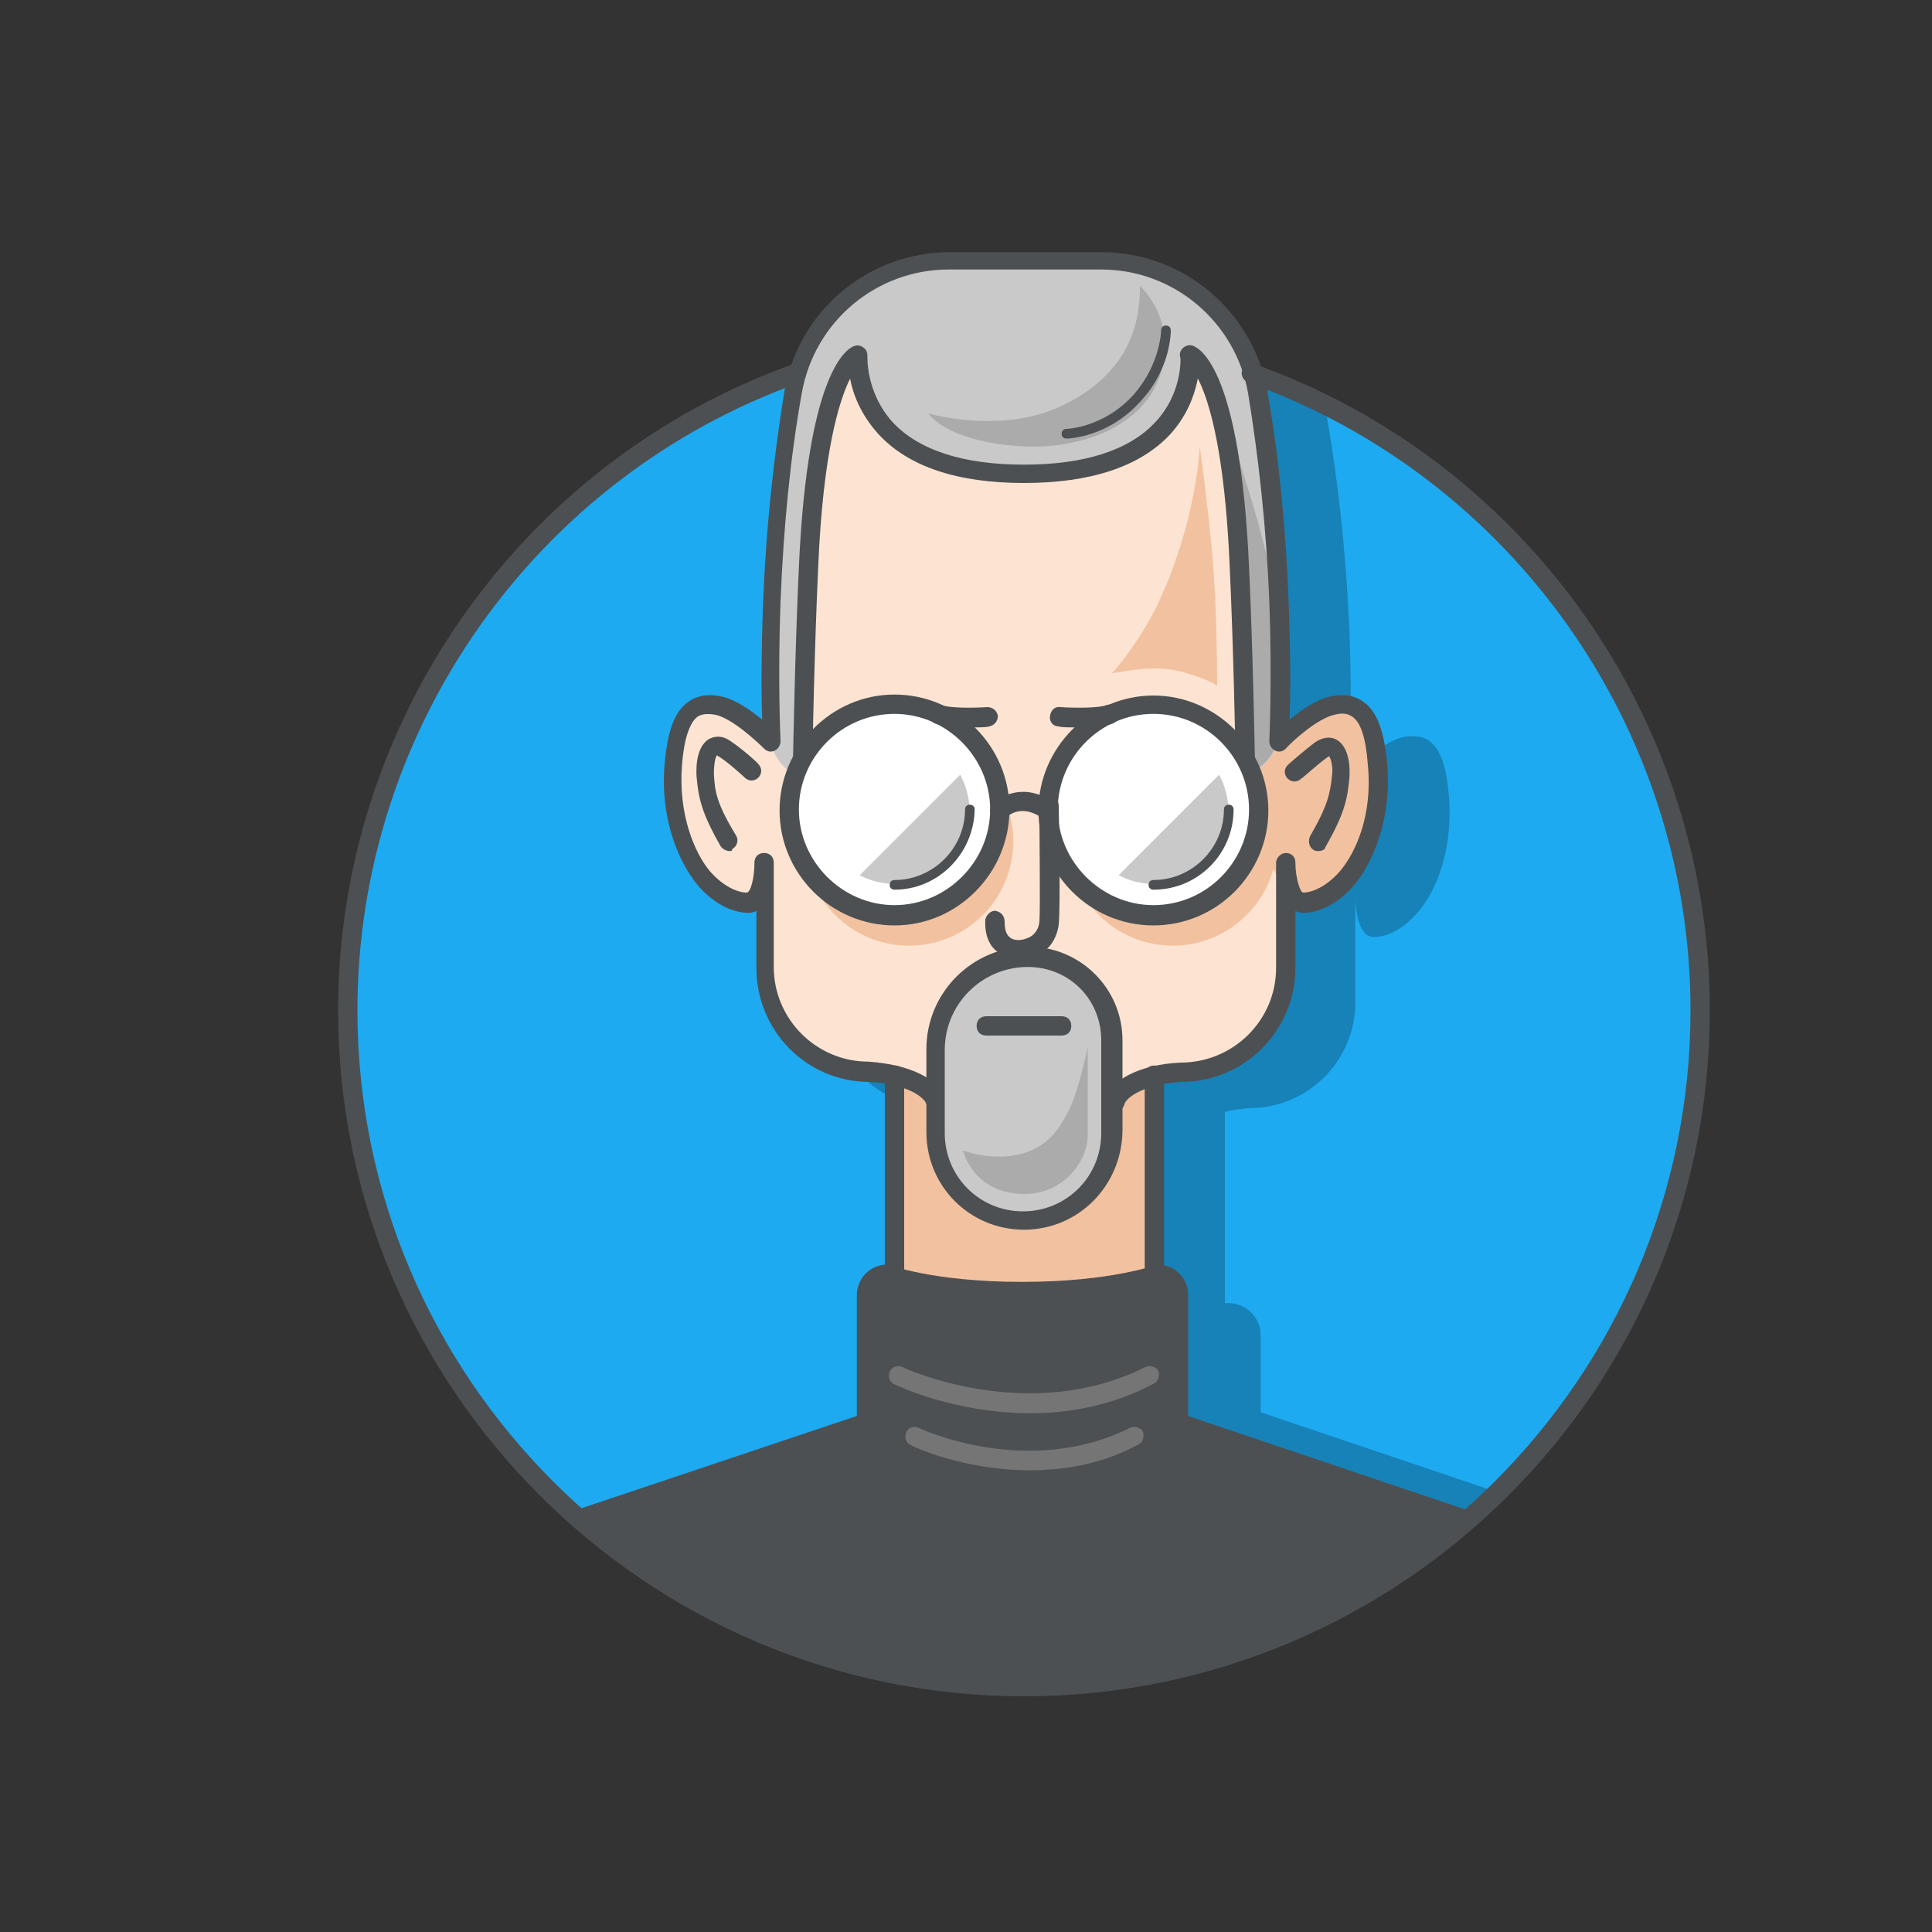 <?xml version="1.0" encoding="utf-8"?>
<!-- Generator: Adobe Illustrator 21.1.0, SVG Export Plug-In . SVG Version: 6.00 Build 0)  -->
<svg version="1.1" xmlns="http://www.w3.org/2000/svg" xmlns:xlink="http://www.w3.org/1999/xlink" x="0px" y="0px"
	 viewBox="0 0 200 200" style="enable-background:new 0 0 200 200;" xml:space="preserve">
<rect x="0" y="0" width="200" height="200" fill="#333333" stroke="none"/>
<style type="text/css">
	.st0{fill:none;stroke:#B3C0C7;stroke-miterlimit:10;}
	.st1{fill:#778085;}
	.st2{fill:#FD7E23;}
	.st3{fill:#30E6B6;}
	.st4{fill:#29C49B;}
	.st5{fill:#FDD353;}
	.st6{fill:#FDE4D2;}
	.st7{fill:#F2C2A0;}
	.st8{fill:#4D5052;}
	.st9{fill:#FD6A5D;}
	.st10{fill:#D1584D;}
	.st11{fill:#B8FFEC;}
	.st12{fill:#FFFFFF;}
	.st13{fill:#C9C9C9;}
	.st14{fill:#1DAAF1;}
	.st15{fill:#1682B8;}
	.st16{fill:#5EC9FF;}
	.st17{fill:#DB5F07;}
	.st18{fill:#C4F2EB;}
	.st19{fill:#B4DED7;}
	.st20{fill:#ABABAB;}
	.st21{fill:#757575;}
	.st22{fill:#878787;}
	.st23{fill:#C9EDFF;}
	.st24{fill:#93C2D9;}
	.st25{fill:#FDA29A;}
	.st26{fill:#9C9C9C;}
	.st27{fill:url(#SVGID_1_);}
	.st28{fill:url(#SVGID_2_);}
	.st29{fill:url(#SVGID_3_);}
	.st30{fill:url(#SVGID_4_);}
	.st31{fill:#A5F2DE;}
</style>
<g id="marks">
</g>
<g id="icons">
	<g>
		<g>
			<circle class="st14" cx="106" cy="104.6" r="70"/>
		</g>
		<g>
			<path class="st15" d="M130.5,146.2v-8c0-1.8-1.5-3.3-3.3-3.3h-0.4v-19.8c0.8-0.2,1.6-0.3,2.6-0.4h0c6,0,10.9-4.9,10.9-10.9V92.9
				c0,0,0,4.1,1.9,4.1c1.3,0,3-0.7,4.6-2.6c2-2.3,3.6-6.6,3.2-11.9c-0.4-5.3-2-6.7-4.7-6.2c-2.4,0.5-5.6,3.8-5.6,3.8s0.3-6.3,0-14.7
				c-0.4-8.9-1.3-16.3-2.3-22c-0.1-0.5-0.2-1-0.3-1.5c-9.4-4.7-20-7.4-31.2-7.4c-4.6,0-9.2,0.5-13.6,1.3c-1.7,2.1-2.9,4.7-3.4,7.5
				c-1,5.7-1.9,13-2.3,22c-0.3,8.3,0,14.7,0,14.7s-3.1-3.3-5.6-3.8c-2.7-0.6-4.3,0.9-4.7,6.2c-0.4,5.3,1.3,9.6,3.2,11.9
				c1.6,1.9,3.4,2.6,4.6,2.6c1.9,0,1.9-4.1,1.9-4.1v10.9c0,6,4.9,10.9,10.9,10.9c1,0.1,1.8,0.2,2.6,0.4v19.8H99
				c-1.8,0-3.3,1.5-3.3,3.3v12.7L65.6,161c0,0,1.6,1.5,4.5,3.7c10.5,6.3,22.8,9.9,35.9,9.9c19.1,0,36.5-7.7,49.1-20.1L130.5,146.2z"
				/>
		</g>
		<g>
			<rect x="92.6" y="111.3" class="st7" width="26.9" height="27.4"/>
		</g>
		<g>
			<path class="st6" d="M142.4,79c-0.4-5.2-2-6.7-4.7-6.1c-2.4,0.5-5.5,3.8-5.5,3.8s0.3-6.3,0-14.5c-0.4-8.8-1.3-16.1-2.2-21.7
				c-1.4-7.9-8.2-13.6-16.2-13.6H106h-7.8c-8,0-14.8,5.7-16.2,13.6c-1,5.6-1.9,12.9-2.2,21.7c-0.3,8.2,0,14.5,0,14.5
				s-3.1-3.3-5.5-3.8c-2.7-0.6-4.2,0.9-4.7,6.1c-0.4,5.2,1.2,9.5,3.2,11.8c1.6,1.8,3.3,2.6,4.6,2.6c1.8,0,1.8-4.1,1.8-4.1v10.8
				c0,6,4.8,10.8,10.8,10.8c4.1,0.2,6.6,1.8,6.9,3.1h18.2c0.3-1.4,2.8-2.9,6.9-3.1h0c6,0,10.8-4.8,10.8-10.8V89.3c0,0,0,4.1,1.8,4.1
				c1.2,0,3-0.7,4.6-2.6C141.2,88.5,142.8,84.3,142.4,79z"/>
		</g>
		<g>
			<path class="st7" d="M131.1,88.5c0,0-0.6-10-0.8-10.1c-0.2-0.1,4.3-4.6,6.8-5.1s4.9,0.4,5.2,4.1c0.4,3.7-0.6,10.6-2,12.4
				c-1.3,1.8-4.2,4.2-5.8,3.7C133,92.8,131.1,88.5,131.1,88.5z"/>
		</g>
		<g>
			<circle class="st7" cx="94.1" cy="87.1" r="10.8"/>
		</g>
		<g>
			<circle class="st7" cx="121.4" cy="87.1" r="10.8"/>
		</g>
		<g>
			<path class="st13" d="M128.8,73.8c0.1,2.7,0.3,4.6,0.6,5.6c0.4,1,3-0.9,3.1-3.9c0.2-3,0.2-20.9-1.9-31.6
				c-2.1-10.7-3.3-13.4-10-15.5s-18-1.5-22-1.5s-11.3,2-13.2,5.9s-4.3,7.7-5.3,18.5s-0.9,22.9-0.7,24.3c0.2,1.4,1.3,4.1,2.7,4.3
				c1.4,0.2,0.8-5.9,1-10.6s1.2-22.7,2.3-26.2c1.1-3.4,3.2-6.4,3.2-6.4S89,49,106,49s17.3-10.3,17.3-10.3s-0.2-4.7,1.5,0
				C128.9,50,128.8,73.8,128.8,73.8z"/>
		</g>
		<g>
			<path class="st20" d="M131.9,62.2c-0.4-5.6-4.4-16.8-5.7-20.8c0,0,0.1,1.5,0.3,3.9c2.3,12,2.2,28.5,2.2,28.5c0,0.2,0,0.3,0,0.5
				c0,0.8,0.1,1.4,0.1,1.7c0.1,0.8,0.1,1.4,0.2,2c0.2,0.9,0.6,1.4,0.9,1.6c0.9-0.2,2.4-1.8,2.6-4.1c0-0.3,0-0.7,0-1.1
				C132.5,71.5,132.2,66.3,131.9,62.2z"/>
		</g>
		<g>
			<path class="st20" d="M96.1,42.8c1.9,0.5,8.2,1.8,13.6-0.7c5.3-2.4,7-6,7.5-7.5c0.9-2.3,0.8-5,0.8-5s3.8,3.3,2.2,8.9
				c-1.6,5.6-8.5,8.4-15.7,7.6C97.7,45.4,96.1,42.8,96.1,42.8z"/>
		</g>
		<g>
			<circle class="st12" cx="92.6" cy="83.9" r="10.9"/>
		</g>
		<g>
			<circle class="st12" cx="119.4" cy="83.9" r="10.9"/>
		</g>
		<g>
			<path class="st13" d="M126.2,80.2l-10.4,10.4c1.1,0.6,2.4,0.9,3.7,0.9c4.2,0,7.7-3.4,7.7-7.7C127.1,82.5,126.8,81.3,126.2,80.2z"
				/>
		</g>
		<g>
			<path class="st13" d="M99.4,80.2L89,90.6c1.1,0.6,2.4,0.9,3.7,0.9c4.2,0,7.7-3.4,7.7-7.7C100.3,82.5,100,81.3,99.4,80.2z"/>
		</g>
		<g>
			<path class="st13" d="M106,126.3L106,126.3c-5,0-9.1-4.1-9.1-9.1v-8.6c0-5.3,4.3-9.6,9.6-9.6h0c4.8,0,8.7,3.9,8.7,8.7v9.4
				C115.1,122.2,111,126.3,106,126.3z"/>
		</g>
		<g>
			<path class="st8" d="M106,175.6c-39.1,0-71-31.9-71-71c0-29.9,18.9-56.8,47.1-66.9c0.5-0.2,1.1,0.1,1.3,0.6
				c0.2,0.5-0.1,1.1-0.6,1.3C55.4,49.4,37,75.5,37,104.6c0,38,31,69,69,69s69-31,69-69c0-29.1-18.4-55.2-45.8-65
				c-0.5-0.2-0.8-0.8-0.6-1.3c0.2-0.5,0.8-0.8,1.3-0.6c28.2,10.1,47.1,36.9,47.1,66.9C177,143.8,145.1,175.6,106,175.6z"/>
		</g>
		<g>
			<path class="st8" d="M83.1,79.3C83.1,79.3,83.1,79.3,83.1,79.3c-0.6,0-1-0.5-1-1c0-0.1,0.2-11.1,0.6-19.6
				c0.9-20.3,5-22.7,5.8-22.9c0.3-0.1,0.7,0,0.9,0.2c0.3,0.2,0.4,0.5,0.4,0.9c0,0-0.2,3.7,2.6,6.8c2.7,2.9,7.3,4.4,13.6,4.4
				c6.3,0,10.9-1.5,13.6-4.4c2.9-3.1,2.6-6.8,2.6-6.8c0-0.6,0.4-1,0.9-1.1c0.6-0.1,1,0.4,1.1,0.9c0,0.2,0.3,4.6-3.1,8.3
				C118,48.3,112.9,50,106,50s-12-1.7-15.1-5.1c-1.8-2-2.6-4.1-2.9-5.7c-1.1,2.2-2.8,7.5-3.3,19.5c-0.4,8.5-0.6,19.5-0.6,19.6
				C84.1,78.9,83.7,79.3,83.1,79.3z"/>
		</g>
		<g>
			<path class="st8" d="M128.9,79.3c-0.5,0-1-0.4-1-1c0-0.1-0.2-11.1-0.6-19.6c-0.8-18.9-4.4-21.1-4.5-21.1
				c-0.5-0.2-0.8-0.7-0.6-1.2s0.8-0.8,1.3-0.6c0.8,0.3,4.9,2.6,5.8,22.9c0.4,8.5,0.6,19.5,0.6,19.6
				C129.9,78.9,129.4,79.3,128.9,79.3C128.9,79.3,128.9,79.3,128.9,79.3z"/>
		</g>
		<g>
			<path class="st8" d="M92.6,95.8c-6.6,0-11.9-5.4-11.9-11.9S86,71.9,92.6,71.9s11.9,5.4,11.9,11.9S99.2,95.8,92.6,95.8z
				 M92.6,73.9c-5.5,0-9.9,4.5-9.9,9.9s4.5,9.9,9.9,9.9s9.9-4.5,9.9-9.9S98,73.9,92.6,73.9z"/>
		</g>
		<g>
			<path class="st8" d="M119.4,95.8c-6.6,0-11.9-5.4-11.9-11.9s5.4-11.9,11.9-11.9s11.9,5.4,11.9,11.9S126,95.8,119.4,95.8z
				 M119.4,73.9c-5.5,0-9.9,4.5-9.9,9.9s4.5,9.9,9.9,9.9c5.5,0,9.9-4.5,9.9-9.9S124.9,73.9,119.4,73.9z"/>
		</g>
		<g>
			<path class="st8" d="M119.4,92.1c-0.3,0-0.5-0.2-0.5-0.5s0.2-0.5,0.5-0.5c4,0,7.3-3.3,7.3-7.3c0-0.3,0.2-0.5,0.5-0.5
				s0.5,0.2,0.5,0.5C127.7,88.4,124,92.1,119.4,92.1z"/>
		</g>
		<g>
			<path class="st8" d="M92.6,92.1c-0.3,0-0.5-0.2-0.5-0.5s0.2-0.5,0.5-0.5c4,0,7.3-3.3,7.3-7.3c0-0.3,0.2-0.5,0.5-0.5
				s0.5,0.2,0.5,0.5C100.8,88.4,97.1,92.1,92.6,92.1z"/>
		</g>
		<g>
			<path class="st8" d="M108.5,84.9c-0.2,0-0.4-0.1-0.6-0.2c-2.1-1.5-3.5-0.3-3.7-0.1c-0.4,0.4-1,0.4-1.4,0c-0.4-0.4-0.4-1,0-1.4
				c0.9-0.9,3.4-2.2,6.3-0.1c0.5,0.3,0.6,0.9,0.2,1.4C109.1,84.7,108.8,84.9,108.5,84.9z"/>
		</g>
		<g>
			<path class="st8" d="M105.5,99.3c-0.9,0-1.7-0.3-2.3-0.8c-1.4-1.1-1.2-3.1-1.2-3.3c0.1-0.5,0.6-1,1.1-0.9
				c0.5,0.1,0.9,0.5,0.9,1.1c0,0.3,0,1.2,0.5,1.6c0.4,0.4,1.2,0.4,1.9,0.1c0.5-0.2,1.1-0.7,1.2-1.7c0.1-1.5,0-8.5,0-12
				c0-0.6,0.4-1,1-1c0.5,0,1,0.4,1,1c0,0.4,0.2,10.3,0,12.3c-0.2,1.5-1,2.7-2.4,3.3C106.6,99.2,106,99.3,105.5,99.3z"/>
		</g>
		<g>
			<path class="st8" d="M106,127.3c-5.6,0-10.1-4.5-10.1-10.1v-8.6c0-5.8,4.7-10.6,10.6-10.6c5.3,0,9.7,4.3,9.7,9.7v9.4
				C116.1,122.8,111.6,127.3,106,127.3z M106.4,100.1c-4.7,0-8.6,3.8-8.6,8.6v8.6c0,4.5,3.6,8.1,8.1,8.1s8.1-3.6,8.1-8.1v-9.4
				C114.1,103.5,110.7,100.1,106.4,100.1z"/>
		</g>
		<g>
			<path class="st8" d="M109.9,107.2h-7.8c-0.6,0-1-0.4-1-1s0.4-1,1-1h7.8c0.6,0,1,0.4,1,1S110.5,107.2,109.9,107.2z"/>
		</g>
		<g>
			<path class="st8" d="M119.4,139.7H92.6c-0.6,0-1-0.4-1-1v-27.4c0-0.6,0.4-1,1-1s1,0.4,1,1v26.4h24.9v-26.4c0-0.6,0.4-1,1-1
				s1,0.4,1,1v27.4C120.4,139.3,120,139.7,119.4,139.7z"/>
		</g>
		<g>
			<path class="st8" d="M117.4,144.7h-11.5H94.3l-35.5,11.9c0,0,17.8,17.5,47.1,17.8l0,0.2c29.7,0,46.8-18,46.8-18L117.4,144.7z"/>
		</g>
		<g>
			<path class="st8" d="M136.5,88.1c-0.2,0-0.3,0-0.5-0.1c-0.5-0.3-0.6-0.9-0.4-1.4c1.9-3.3,2.1-4.5,2.3-6.4
				c0.1-0.8-0.1-1.6-0.3-1.9c0,0-0.1,0-0.2,0.1c-1,0.7-2.6,2.2-2.7,2.2c-0.4,0.4-1,0.4-1.4,0c-0.4-0.4-0.4-1,0-1.4
				c0.1-0.1,1.8-1.6,2.9-2.4c1.1-0.7,1.9-0.4,2.2-0.2c1.5,0.9,1.3,3.5,1.3,3.8c-0.2,2.3-0.5,3.8-2.5,7.3
				C137.2,87.9,136.9,88.1,136.5,88.1z"/>
		</g>
		<g>
			<path class="st8" d="M96.9,115.1c-0.5,0-0.9-0.3-1-0.8c-0.2-0.7-2-2.1-5.9-2.3c0,0,0,0,0,0c-6.5,0-11.7-5.3-11.7-11.8v-5.9
				c-0.2,0.1-0.5,0.2-0.8,0.2c-1.8,0-3.8-1.1-5.3-2.9c-1.9-2.3-3.9-6.8-3.4-12.5c0.3-3.4,1-5.4,2.4-6.4c0.9-0.7,2.1-0.9,3.5-0.6
				c1.4,0.3,3,1.4,4.2,2.4c-0.1-2.6-0.1-7,0.1-12.2c0.3-7.7,1.1-15,2.2-21.8c1.5-8.4,8.7-14.4,17.2-14.4h15.6
				c8.5,0,15.7,6.1,17.2,14.4c1.2,6.8,1.9,14.1,2.2,21.8c0.2,5.2,0.2,9.6,0.1,12.2c1.2-1,2.8-2.1,4.2-2.4c1.4-0.3,2.6-0.1,3.5,0.6
				c1.4,1,2.1,3.1,2.4,6.4c0.5,5.7-1.5,10.2-3.4,12.5c-1.5,1.8-3.5,2.9-5.3,2.9c-0.3,0-0.6-0.1-0.8-0.2v5.9
				c0,6.5-5.3,11.8-11.8,11.8c-3.8,0.2-5.7,1.6-5.9,2.3c-0.1,0.5-0.6,0.9-1.2,0.8c-0.5-0.1-0.9-0.6-0.8-1.2c0.5-2.1,3.6-3.7,7.8-3.9
				c5.5,0,9.9-4.4,9.9-9.8V89.3c0,0,0,0,0,0s0,0,0,0c0,0,0,0,0,0c0,0,0,0,0,0c0,0,0,0,0,0s0,0,0,0c0,0,0,0,0,0v0c0,0,0,0,0,0
				c0,0,0,0,0,0s0,0,0,0c0,0,0,0,0,0v0c0,0,0,0,0,0c0,0,0,0,0,0c0,0,0,0,0,0c0,0,0,0,0,0c0-0.5,0.5-1,1-1c0.6,0,1,0.4,1,1
				c0,0,0,0,0,0c0,1.6,0.5,3.1,0.8,3.1c0.9,0,2.4-0.6,3.8-2.2c1.7-2,3.4-5.9,2.9-11c-0.2-2.7-0.7-4.4-1.6-5
				c-0.3-0.2-0.8-0.5-1.9-0.2c-1.7,0.4-4.2,2.6-5,3.5c-0.3,0.3-0.7,0.4-1.1,0.2c-0.4-0.2-0.6-0.6-0.6-1c0-0.1,0.3-6.3,0-14.4
				c-0.3-7.6-1.1-14.9-2.2-21.6c-1.3-7.4-7.7-12.8-15.2-12.8H98.2c-7.5,0-13.9,5.4-15.2,12.8c-1.2,6.7-1.9,14-2.2,21.6
				c-0.3,8.1,0,14.3,0,14.4c0,0.4-0.2,0.8-0.6,1c-0.4,0.2-0.8,0.1-1.1-0.2c-0.8-0.8-3.3-3.1-5-3.5c-1.1-0.2-1.6,0-1.9,0.2
				c-0.8,0.6-1.4,2.3-1.6,5c-0.4,5.1,1.3,9.1,2.9,11c1.4,1.6,2.9,2.2,3.8,2.2c0.4,0,0.8-1.5,0.8-3.1c0-0.6,0.4-1,1-1s1,0.4,1,1v10.8
				c0,5.4,4.4,9.8,9.8,9.8c4.3,0.3,7.4,1.8,7.8,3.9c0.1,0.5-0.2,1.1-0.8,1.2C97,115,96.9,115.1,96.9,115.1z"/>
		</g>
		<g>
			<path class="st8" d="M75.5,88.1c-0.3,0-0.7-0.2-0.9-0.5c-2-3.5-2.3-5-2.5-7.3c0-0.3-0.2-2.9,1.3-3.8c0.4-0.2,1.2-0.5,2.2,0.2
				c1.2,0.8,2.9,2.3,2.9,2.4c0.4,0.4,0.4,1,0,1.4c-0.4,0.4-1,0.4-1.4,0c0,0-1.6-1.5-2.7-2.2c-0.1,0-0.1-0.1-0.2-0.1
				c-0.2,0.3-0.3,1.1-0.3,1.9c0.1,1.9,0.3,3.1,2.3,6.4c0.3,0.5,0.1,1.1-0.4,1.4C75.8,88.1,75.7,88.1,75.5,88.1z"/>
		</g>
		<g>
			<path class="st8" d="M110.4,45.4c-0.3,0-0.5-0.2-0.5-0.5c0-0.3,0.2-0.5,0.5-0.5c0,0,3.9-0.1,7-3.6c2.7-3.1,2.8-6.5,2.8-6.6
				c0-0.3,0.2-0.5,0.5-0.5h0c0.3,0,0.5,0.2,0.5,0.5c0,0.2,0,3.9-3,7.2C114.8,45.3,110.6,45.4,110.4,45.4
				C110.4,45.4,110.4,45.4,110.4,45.4z"/>
		</g>
		<g>
			<path class="st8" d="M111.5,75.3c-0.9,0-1.6,0-1.9-0.1c-0.6,0-1-0.5-0.9-1.1s0.5-1,1.1-0.9c1.5,0.1,4,0.1,4.7-0.2
				c0.5-0.2,1.1,0.1,1.3,0.6c0.2,0.5-0.1,1.1-0.6,1.3C114.3,75.2,112.7,75.3,111.5,75.3z"/>
		</g>
		<g>
			<path class="st8" d="M100.5,75.3c-1.3,0-2.9-0.1-3.7-0.4c-0.5-0.2-0.8-0.8-0.6-1.3c0.2-0.5,0.8-0.8,1.3-0.6
				c0.8,0.3,3.2,0.3,4.7,0.2c0.6,0,1,0.4,1.1,0.9c0,0.6-0.4,1-0.9,1.1C102.1,75.3,101.4,75.3,100.5,75.3z"/>
		</g>
		<g>
			<path class="st7" d="M115.1,69.7c2.9-0.5,5.2-0.8,7.8,0s3.1,1.3,3.1,1.3s0-8-0.5-13.6c-0.6-6.3-1.3-11.2-1.3-11.2
				s-0.3,7.6-4.2,16C117.9,66.7,115.1,69.7,115.1,69.7z"/>
		</g>
		<g>
			<path class="st8" d="M123,147.1H88.7v-13c0-1.8,1.4-3.2,3.2-3.2c0,0,4.6,1.8,13.9,1.8s14-1.8,14-1.8c1.8,0,3.2,1.4,3.2,3.2V147.1
				z"/>
		</g>
		<g>
			<path class="st20" d="M99.7,119.1c0,0,2.8,1.1,5.8,0.4c3.1-0.7,4.4-3,5.3-4.9c1-2.2,1.8-6.2,1.8-6.2s0,6.3,0,9.1
				s-2.6,6.1-6.5,6.1C100.7,123.6,99.7,119.1,99.7,119.1z"/>
		</g>
		<g>
			<path class="st21" d="M106.7,146.3c-7.8,0-13.7-2.8-14.1-3c-0.5-0.2-0.7-0.8-0.5-1.3s0.8-0.7,1.3-0.5c0.1,0.1,13.1,6.1,25.2,0
				c0.5-0.2,1.1,0,1.3,0.4c0.2,0.5,0,1.1-0.4,1.3C115.2,145.5,110.7,146.3,106.7,146.3z"/>
		</g>
		<g>
			<path class="st21" d="M106.6,152.2c-6.8,0-12-2.4-12.3-2.6c-0.5-0.2-0.7-0.8-0.5-1.3s0.8-0.7,1.3-0.5c0.1,0.1,11.3,5.3,21.9,0
				c0.5-0.2,1.1,0,1.3,0.4c0.2,0.5,0,1.1-0.4,1.3C114.1,151.6,110.1,152.2,106.6,152.2z"/>
		</g>
	</g>
</g>
</svg>
